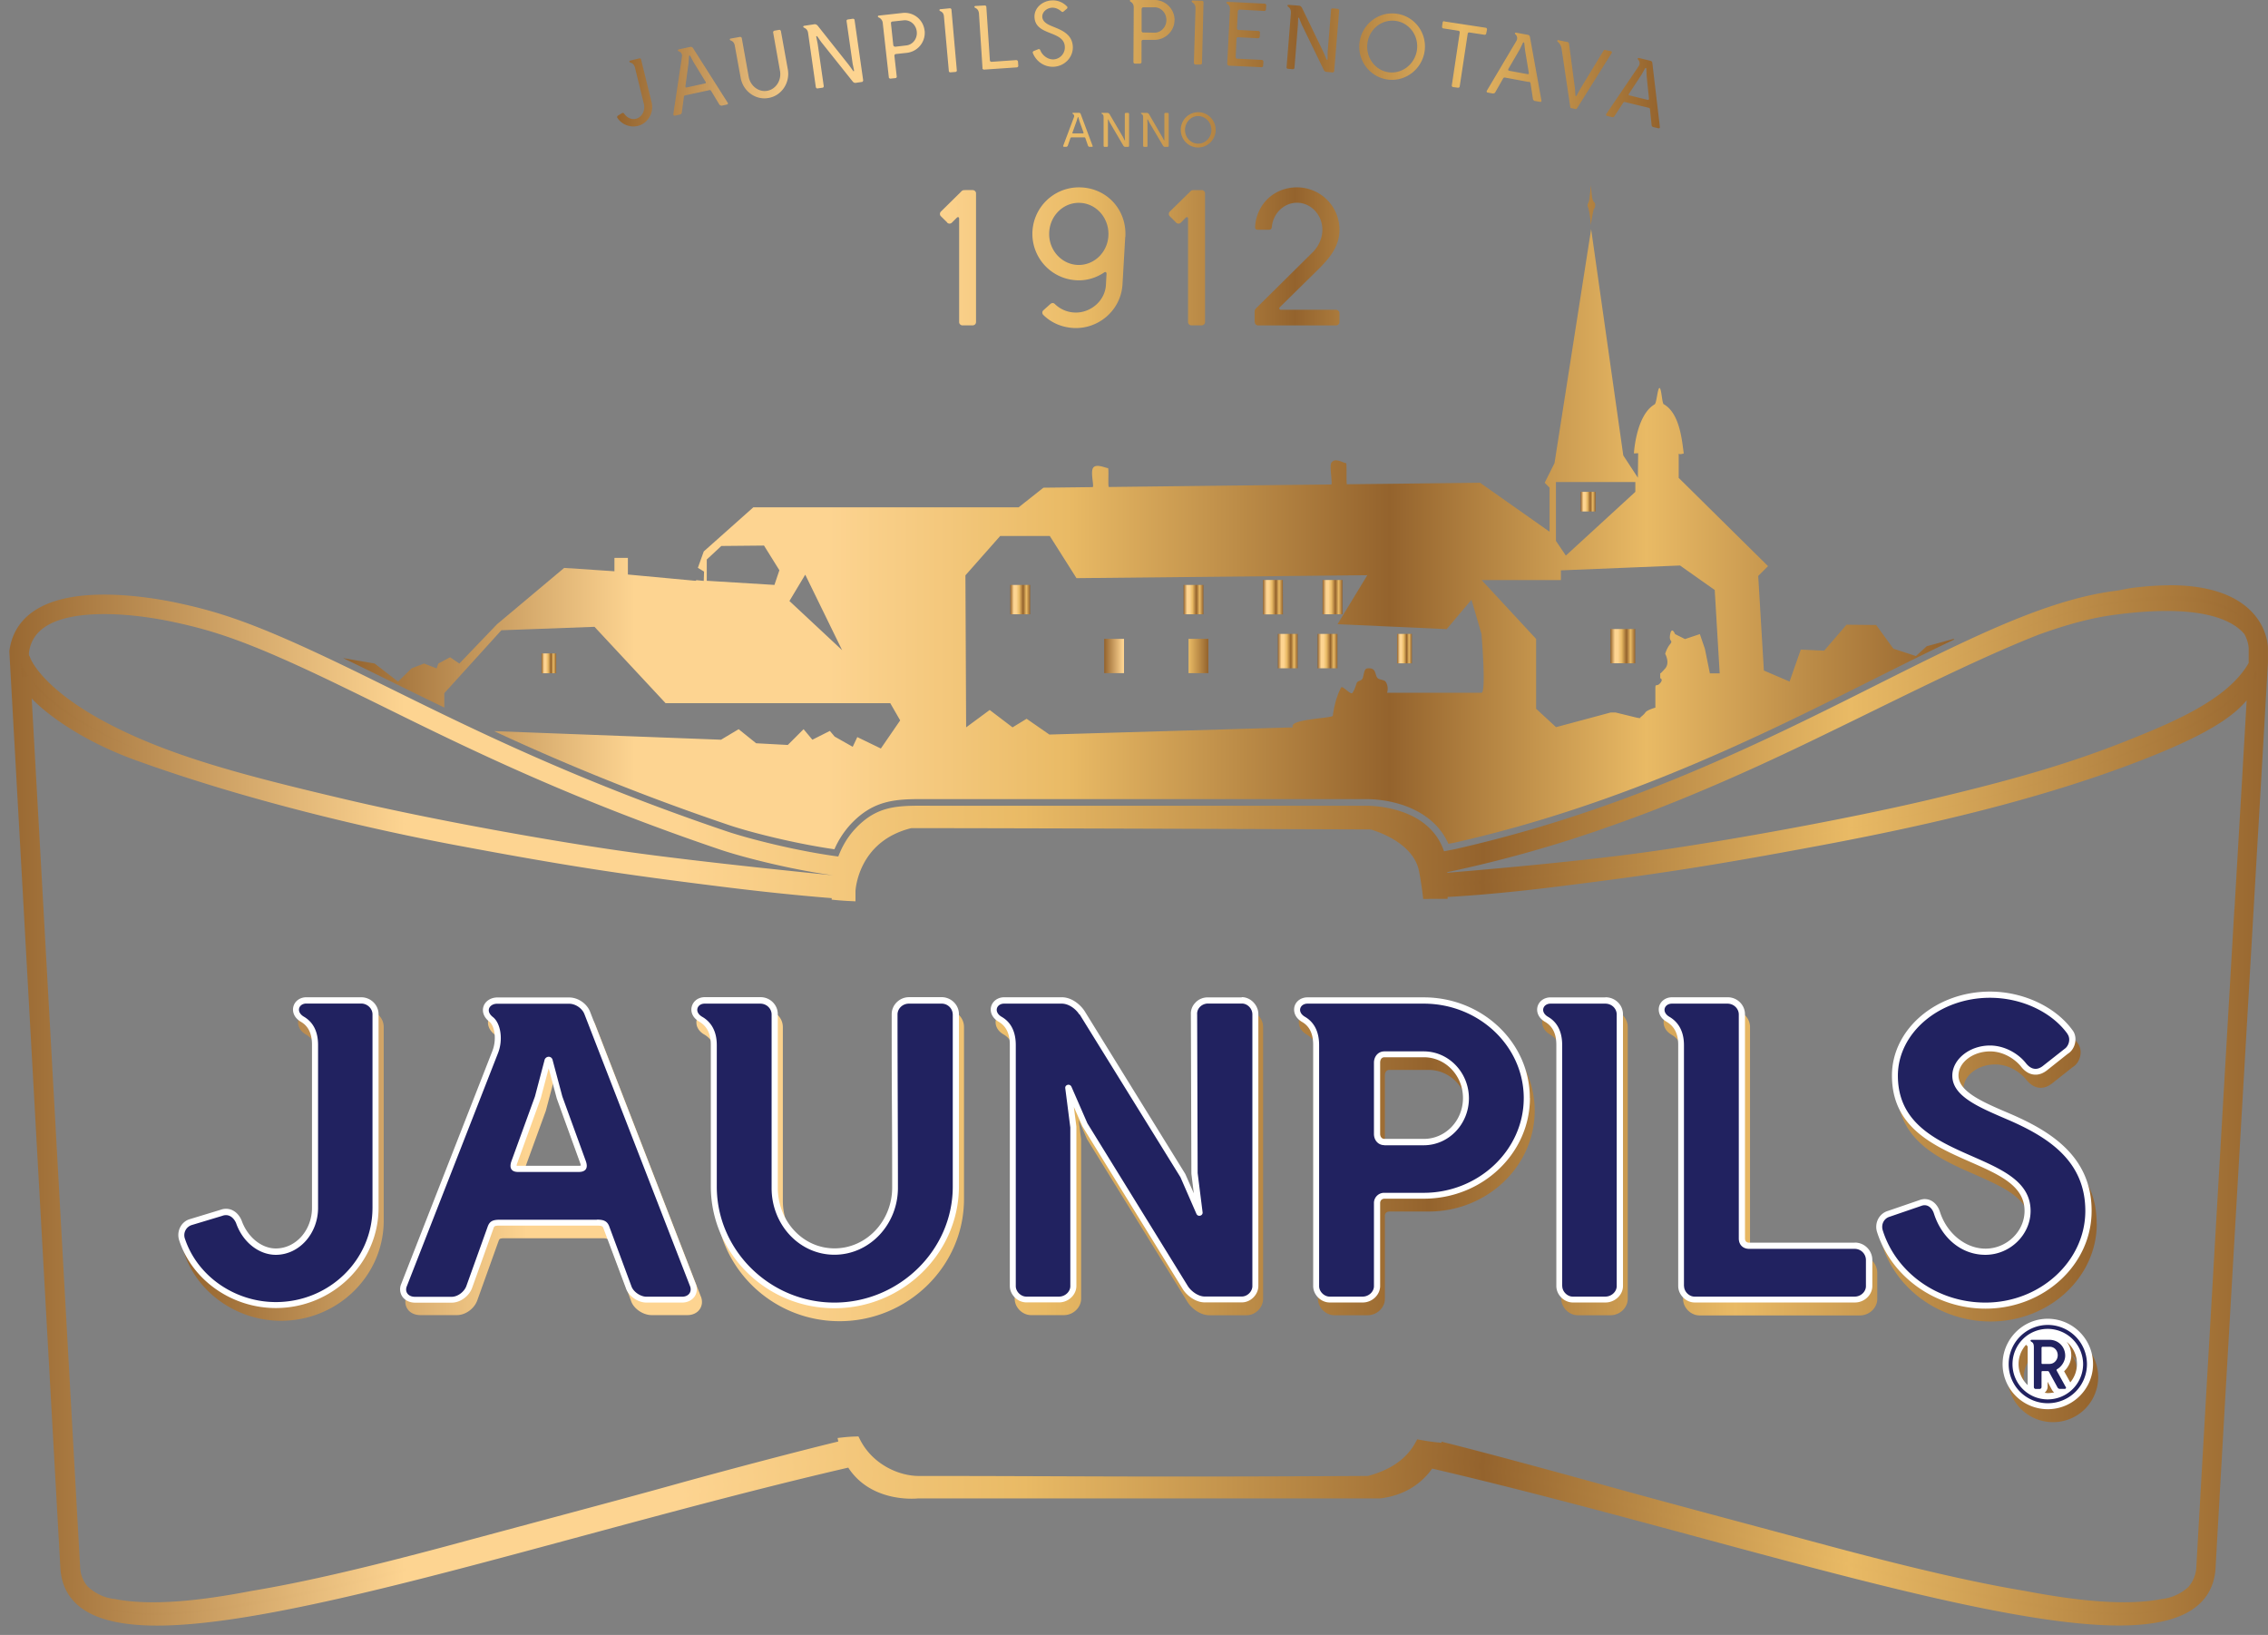 <svg xmlns="http://www.w3.org/2000/svg" width="154" height="111">
  <rect width="100%" height="100%" fill="#808080" stroke="none"/>
  <defs>
    <linearGradient id="a" x1="0%" x2="99.492%" y1="50.147%" y2="50.147%">
      <stop offset="0%" stop-color="#94632D"/>
      <stop offset="18%" stop-color="#FDD491"/>
      <stop offset="30%" stop-color="#FDD491"/>
      <stop offset="45%" stop-color="#E9BA65"/>
      <stop offset="65%" stop-color="#94632D"/>
      <stop offset="81%" stop-color="#E9BA65"/>
      <stop offset="100%" stop-color="#94632D"/>
    </linearGradient>
    <linearGradient id="b" x1="0%" x2="100%" y1="50%" y2="50%">
      <stop offset="0%" stop-color="#94632D"/>
      <stop offset="18%" stop-color="#FDD491"/>
      <stop offset="30%" stop-color="#FDD491"/>
      <stop offset="45%" stop-color="#E9BA65"/>
      <stop offset="65%" stop-color="#94632D"/>
      <stop offset="81%" stop-color="#E9BA65"/>
      <stop offset="100%" stop-color="#94632D"/>
    </linearGradient>
    <linearGradient id="c" x1="0%" x2="100.51%" y1="50%" y2="50%">
      <stop offset="0%" stop-color="#94632D"/>
      <stop offset="18%" stop-color="#FDD491"/>
      <stop offset="30%" stop-color="#FDD491"/>
      <stop offset="45%" stop-color="#E9BA65"/>
      <stop offset="65%" stop-color="#94632D"/>
      <stop offset="81%" stop-color="#E9BA65"/>
      <stop offset="100%" stop-color="#94632D"/>
    </linearGradient>
    <linearGradient id="d" x1="0%" x2="100%" y1="50.172%" y2="50.172%">
      <stop offset="0%" stop-color="#94632D"/>
      <stop offset="18%" stop-color="#FDD491"/>
      <stop offset="30%" stop-color="#FDD491"/>
      <stop offset="45%" stop-color="#E9BA65"/>
      <stop offset="65%" stop-color="#94632D"/>
      <stop offset="81%" stop-color="#E9BA65"/>
      <stop offset="100%" stop-color="#94632D"/>
    </linearGradient>
    <linearGradient id="e" x1="0%" x2="100%" y1="50.147%" y2="50.147%">
      <stop offset="0%" stop-color="#94632D"/>
      <stop offset="18%" stop-color="#FDD491"/>
      <stop offset="30%" stop-color="#FDD491"/>
      <stop offset="45%" stop-color="#E9BA65"/>
      <stop offset="65%" stop-color="#94632D"/>
      <stop offset="81%" stop-color="#E9BA65"/>
      <stop offset="100%" stop-color="#94632D"/>
    </linearGradient>
    <linearGradient id="f" x1="0%" x2="100%" y1="50%" y2="50%">
      <stop offset="0%" stop-color="#94632D"/>
      <stop offset="18%" stop-color="#FDD491"/>
      <stop offset="30%" stop-color="#FDD491"/>
      <stop offset="45%" stop-color="#E9BA65"/>
      <stop offset="65%" stop-color="#94632D"/>
      <stop offset="81%" stop-color="#E9BA65"/>
      <stop offset="100%" stop-color="#94632D"/>
    </linearGradient>
    <linearGradient id="g" x1="0%" x2="100%" y1="50%" y2="50%">
      <stop offset="0%" stop-color="#94632D"/>
      <stop offset="18%" stop-color="#FDD491"/>
      <stop offset="30%" stop-color="#FDD491"/>
      <stop offset="45%" stop-color="#E9BA65"/>
      <stop offset="65%" stop-color="#94632D"/>
      <stop offset="81%" stop-color="#E9BA65"/>
      <stop offset="100%" stop-color="#94632D"/>
    </linearGradient>
    <linearGradient id="h" x1="0%" x2="100%" y1="-1686.471%" y2="-1686.471%">
      <stop offset="0%" stop-color="#94632D"/>
      <stop offset="18%" stop-color="#FDD491"/>
      <stop offset="30%" stop-color="#FDD491"/>
      <stop offset="45%" stop-color="#E9BA65"/>
      <stop offset="65%" stop-color="#94632D"/>
      <stop offset="81%" stop-color="#E9BA65"/>
      <stop offset="100%" stop-color="#94632D"/>
    </linearGradient>
    <linearGradient id="i" x1="0%" x2="100%" y1="50%" y2="50%">
      <stop offset="0%" stop-color="#94632D"/>
      <stop offset="18%" stop-color="#FDD491"/>
      <stop offset="30%" stop-color="#FDD491"/>
      <stop offset="45%" stop-color="#E9BA65"/>
      <stop offset="65%" stop-color="#94632D"/>
      <stop offset="81%" stop-color="#E9BA65"/>
      <stop offset="100%" stop-color="#94632D"/>
    </linearGradient>
    <linearGradient id="j" x1="-.013%" x2="99.981%" y1="50%" y2="50%">
      <stop offset="0%" stop-color="#94632D"/>
      <stop offset="18%" stop-color="#FDD491"/>
      <stop offset="30%" stop-color="#FDD491"/>
      <stop offset="45%" stop-color="#E9BA65"/>
      <stop offset="65%" stop-color="#94632D"/>
      <stop offset="81%" stop-color="#E9BA65"/>
      <stop offset="100%" stop-color="#94632D"/>
    </linearGradient>
    <linearGradient id="k" x1="0%" x2="100%" y1="50.147%" y2="50.147%">
      <stop offset="0%" stop-color="#94632D"/>
      <stop offset="18%" stop-color="#FDD491"/>
      <stop offset="30%" stop-color="#FDD491"/>
      <stop offset="45%" stop-color="#E9BA65"/>
      <stop offset="65%" stop-color="#94632D"/>
      <stop offset="81%" stop-color="#E9BA65"/>
      <stop offset="100%" stop-color="#94632D"/>
    </linearGradient>
    <linearGradient id="l" x1="-.009%" x2="100.01%" y1="49.988%" y2="49.988%">
      <stop offset="0%" stop-color="#94632D"/>
      <stop offset="18%" stop-color="#FDD491"/>
      <stop offset="30%" stop-color="#FDD491"/>
      <stop offset="45%" stop-color="#E9BA65"/>
      <stop offset="65%" stop-color="#94632D"/>
      <stop offset="81%" stop-color="#E9BA65"/>
      <stop offset="100%" stop-color="#94632D"/>
    </linearGradient>
    <linearGradient id="m" x1=".002%" x2="99.995%" y1="49.939%" y2="49.939%">
      <stop offset="0%" stop-color="#94632D"/>
      <stop offset="18%" stop-color="#FDD491"/>
      <stop offset="30%" stop-color="#FDD491"/>
      <stop offset="45%" stop-color="#E9BA65"/>
      <stop offset="65%" stop-color="#94632D"/>
      <stop offset="81%" stop-color="#E9BA65"/>
      <stop offset="100%" stop-color="#94632D"/>
    </linearGradient>
    <linearGradient id="o" x1=".009%" x2="100.004%" y1="50.01%" y2="50.01%">
      <stop offset="0%" stop-color="#94632D"/>
      <stop offset="18%" stop-color="#FDD491"/>
      <stop offset="30%" stop-color="#FDD491"/>
      <stop offset="45%" stop-color="#E9BA65"/>
      <stop offset="65%" stop-color="#94632D"/>
      <stop offset="81%" stop-color="#E9BA65"/>
      <stop offset="100%" stop-color="#94632D"/>
    </linearGradient>
    <linearGradient id="n" x1="-.157%" x2="100.171%" y1="50.01%" y2="50.01%">
      <stop offset="0%" stop-color="#94632D"/>
      <stop offset="18%" stop-color="#FDD491"/>
      <stop offset="30%" stop-color="#FDD491"/>
      <stop offset="45%" stop-color="#E9BA65"/>
      <stop offset="65%" stop-color="#94632D"/>
      <stop offset="81%" stop-color="#E9BA65"/>
      <stop offset="100%" stop-color="#94632D"/>
    </linearGradient>
  </defs>
  <g fill="none" fill-rule="evenodd">
    <g fill-rule="nonzero">
      <path fill="url(#a)" d="M66.504 23.819h1.353v2.328h-1.353z" transform="translate(23.3 15.557)"/>
      <path fill="url(#b)" d="M66.167 27.479h1.346v2.335h-1.346z" transform="translate(23.3 15.557)"/>
      <path fill="url(#c)" d="M63.468 27.479h1.346v2.335h-1.346z" transform="translate(23.3 15.557)"/>
      <path fill="url(#d)" d="M71.566 27.479h1.003v1.999h-1.003z" transform="translate(23.3 15.557)"/>
      <path fill="url(#e)" d="M87.733 27.15H86.05v2.321l1.683.007z" transform="translate(23.3 15.557)"/>
      <path fill="url(#f)" d="M84.031 17.836h1.01v1.332h-1.01z" transform="translate(23.3 15.557)"/>
      <path fill="url(#g)" d="M45.302 24.155h1.346v1.992h-1.346z" transform="translate(23.3 15.557)"/>
      <path fill="url(#h)" d="M63.805 23.819h-1.346v2.335h1.353z" transform="translate(23.3 15.557)"/>
      <path fill="url(#i)" d="M13.468 28.805h1v1.346h-1z" transform="translate(23.3 15.557)"/>
      <path fill="url(#j)" d="M.02 29.134c1.134.543 2.301 1.12 3.517 1.718 1.058.522 2.164 1.064 3.331 1.627v-.975l3.874-4.272 6.325-.233 4.829 5.185H37.15l.673 1.168-1.312 1.909-1.6-.776-.31.66-1.229-.695-.323-.384-1.188.597-.597-.714-1.072 1.071-2.15-.116-1.188-.955-1.195.714-15.412-.583a157.212 157.212 0 0 0 15.914 6.366c1.387.474 4.43 1.257 7.197 1.655a6.162 6.162 0 0 1 1.058-1.648c1.497-1.628 2.94-1.758 4.821-1.758H69.41c2.109 0 4.664.817 5.639 3.036l.384-.07c11.546-2.609 20.955-7.327 28.517-11.119 1.895-.947 3.715-1.86 5.46-2.685l-.069-.034-1.813.494-.735.666-1.531-.501-1.168-1.607-2.012-.02-1.518 1.764-1.587-.075-.762 2.17-1.745-.748-.384-6.422.666-.666-6.065-5.99v-1.661s0 .11.344 0c-.117-.777-.24-2.679-1.34-3.331-.137.034-.164-1.1-.308-1.113-.131 0-.193 1.03-.33 1.113-1.27.734-1.408 3.33-1.408 3.33l.288-.013-.02 1.662-.99-1.511L84.74 0l-2.487 15.886-.666 1.332.33.33v2.995l-4.719-3.325s-3.983.048-9.038.103c-.055 0 0-1.435-.055-1.435-.192 0-.79-.426-1.016 0-.124.24.116 1.45 0 1.45-5.138.054-11.113.123-15.09.17-.089 0 .014-1.284-.068-1.284-.158 0-.818-.336-1.017 0-.178.316.103 1.292-.027 1.292-2.047.027-3.338.04-3.338.04l-1.683 1.333H27.85l-3.365 2.995-.399 1.112.42.255-.021.631-.488-.048-.075.042-4.588-.426V22.32h-.914v.907L15.007 23l-4.554 3.819-2.562 2.672-.631-.426-.797.426-.117.33-.852-.33-.851.33-.914.899-1.593-1.23L0 29.122l.034.013H.021ZM82.35 17.17h5.391v.666l-4.718 4.327-.673-.996V17.17Zm.336 6.655v-.659l8.09-.33 2.356 1.663.337 5.659h-.666l-.337-1.662-.343-1.003-1.01.337-.673-.337s-.22-.55-.33 0c-.116.556.22.392 0 .673-.233.275-.343.666-.343.666s.344.605 0 .996c-.336.385-.336.33-.336.33v.33s.226.061 0 .33c-.227.274-.33 0-.33.336v1.332s-.57.158-.68.33c-.11.165-.343.33-.343.33s.116.11-.33 0l-1.346-.33h-.337l-3.709.996-1.353-1.25v-4.74l-3.701-3.997h5.391-.007Zm-38.077-2.994h3.373l1.813 2.864 19.746-.2-2.02 3.325 7.411.336 1.683-1.998.68 2.328s.336 3.99 0 3.99h-6.408s.137-.412-.11-.762c-.083-.117-.42-.117-.543-.24-.199-.227-.055-.721-.693-.653-.24.028-.22.46-.33.7-.09.173-.337.118-.398.317-.083.254-.165.501-.289.652-.124.144-.666-.529-.762-.37-.426.81-.536 1.737-.563 1.916-.028.178-3.064.226-2.706.79l-16.539.487-1.545-1.071-.955.583-1.552-1.18-1.6 1.18-.048-10.322 2.355-2.665v-.007Zm-13.234 2.624 2.506 5.13-3.578-3.338 1.072-1.786v-.006ZM24.69 22.43l.989-.92 2.898-.028 1.044 1.676-.336.996-4.595-.281v-1.45.007Z" transform="translate(23.3 15.557)"/>
      <path fill="url(#k)" d="M51.676 27.816h1.346v2.328h-1.346zM57.404 27.816h1.346v2.328h-1.346z" transform="translate(23.3 15.557)"/>
      <path fill="url(#g)" d="M57.067 24.155h1.346v1.992h-1.346z" transform="translate(23.3 15.557)"/>
    </g>
    <path fill="url(#l)" d="M107.019 15.275s-.048-.83-.206-1.257c-.055-.171.068-.213.103-.474.055-.37.103-.961.103-.961.027.226.068.817.117.954.123.323.178.124.178.42-.014.212-.075.157-.117.33-.103.446-.178.995-.178.995M72.623 9.327c.035 0 .062.007.069.035l.192.55s.048.054.076.054h.192c.035 0 .055-.027.041-.055l-.824-2.198s-.041-.055-.082-.055h-.426c-.041 0-.055.042-.014.076.048.02.124.103.076.22l-.735 1.957s.014.055.041.055h.192s.062-.027.076-.055l.192-.55s.028-.034.062-.034h.872Zm-.762-.268c-.041 0-.055-.02-.041-.054l.281-.783.076-.248s.014-.027.02-.027c.014 0 .021.007.028.027l.069.248.281.783s0 .054-.04.054h-.674Zm2.452-1.339s-.055-.055-.09-.055h-.398c-.041 0-.048.041 0 .069.048.02.11.062.11.213v1.971s.028.055.062.055h.179s.054-.028.054-.055V8.112s.007-.02.021 0l.117.226.927 1.58s.062.055.09.055h.226s.055-.028.055-.055V7.72s-.02-.055-.055-.055h-.179s-.055.028-.055.055v1.546l.014.26s-.02.028-.027 0l-.117-.233-.927-1.58-.007.007Zm2.678 0s-.061-.055-.089-.055h-.391c-.042 0-.062.041-.007.069.048.02.117.062.117.213v1.971s.027.055.061.055h.172c.041 0 .062-.028.062-.055V8.373l-.014-.261s.028-.02.035 0l.116.226.934 1.58s.055.055.083.055h.233s.055-.028.055-.055V7.72s-.027-.055-.055-.055h-.185s-.062.028-.055.055v1.8s-.014.027-.028 0l-.123-.234-.92-1.58v.014Zm4.554 1.1c0-.667-.536-1.203-1.188-1.203a1.19 1.19 0 0 0-1.181 1.202c0 .666.535 1.195 1.18 1.195.646 0 1.189-.536 1.189-1.195m-.288 0c0 .515-.399.934-.9.934-.502 0-.893-.419-.893-.934 0-.515.405-.94.893-.94.487 0 .9.418.9.94M63.31 15.11c.09.096.24.096.33 0l.323-.323c.068-.068.164-.068.164.062v7.02c0 .116.104.22.22.22h.694a.225.225 0 0 0 .233-.22v-8.744c0-.11-.096-.22-.233-.22h-.453c-.24 0-.24.014-.392.172l-1.305 1.285c-.09.089-.09.24 0 .322l.426.42-.007.006Zm12.102.976c.117-1.841-1.27-3.366-3.153-3.366a3.16 3.16 0 0 0-3.159 3.16 3.158 3.158 0 0 0 3.16 3.152c.631 0 1.222-.2 1.716-.536.09-.062.172-.013.158.11l-.04.742c-.063 1.099-1.08 1.937-2.164 1.868a2.034 2.034 0 0 1-1.278-.55c-.103-.11-.213-.123-.33-.027l-.467.419a.215.215 0 0 0-.02.316c.529.529 1.23.838 2.026.893 1.717.103 3.249-1.195 3.358-2.953l.186-3.228m-5.165-.2c0-1.167.893-2.115 2.012-2.115 1.12 0 2.013.948 2.013 2.115 0 1.168-.907 2.102-2.013 2.102-1.105 0-2.012-.94-2.012-2.102m8.613-.776c.103.096.24.096.336 0l.316-.323c.076-.068.165-.068.165.062v7.02c0 .116.103.22.227.22h.693c.13 0 .234-.104.234-.22v-8.744c0-.11-.096-.22-.234-.22h-.453c-.24 0-.24.014-.391.172l-1.312 1.285c-.09.089-.09.24 0 .322l.419.42v.006Zm5.35 6.765c0 .117.103.22.227.22h5.281c.13 0 .24-.103.24-.22v-.604c0-.137-.11-.24-.24-.24h-3.736c-.103 0-.151-.103-.069-.179l2.356-2.315c.838-.824 1.69-1.662 1.69-2.94a2.881 2.881 0 0 0-2.878-2.877c-1.587 0-2.74 1.16-2.85 2.638-.014.178.034.24.212.24h.68c.186 0 .227-.041.248-.24.103-.893.83-1.594 1.703-1.594.948 0 1.724.824 1.724 1.834 0 .55-.24 1.092-.618 1.49l-3.826 3.785c-.158.158-.158.171-.158.398v.604h.014ZM42.534 4.04c-.014-.055-.069-.096-.123-.076l-.619.151c-.075.014-.075.097.007.13.096.035.248.083.316.344l.605 2.466c.11.446-.13.907-.536 1.01-.31.075-.618-.076-.797-.344-.041-.055-.096-.075-.158-.034l-.274.165a.117.117 0 0 0-.035.15 1.31 1.31 0 0 0 1.38.55c.701-.171 1.12-.9.942-1.62l-.708-2.878v-.014Zm4.609 2.08c.075-.013.096 0 .137.042l.563.934c.035.048.11.083.172.076l.35-.076c.062-.014.083-.075.048-.117l-2.362-3.722c-.028-.048-.103-.082-.172-.076l-.79.172c-.075.014-.09.103 0 .13a.323.323 0 0 1 .213.385l-.584 3.894c0 .055.041.097.103.09l.35-.076c.07-.014.124-.082.124-.13l.144-1.086c.014-.061.042-.075.103-.089l1.587-.343.014-.007Zm-1.511-.185c-.069.014-.103-.02-.09-.089l.206-1.538.035-.502s.014-.034.034-.034c.014 0 .034 0 .048.02l.234.44.81 1.319c.041.062.02.103-.048.117l-1.23.267Zm6.394-3.818c-.014-.055-.062-.103-.124-.09l-.316.055c-.055.014-.103.076-.089.124l.467 2.617c.11.632-.282 1.236-.865 1.34-.584.109-1.154-.33-1.264-.962l-.467-2.61a.11.11 0 0 0-.13-.083l-.626.11c-.061.007-.089.09 0 .13.09.035.24.097.282.358l.398 2.177c.165.913 1.017 1.532 1.896 1.367.886-.151 1.47-1.037 1.305-1.944l-.467-2.59Zm2.486-.385a.296.296 0 0 0-.185-.09l-.721.11c-.076.015-.097.09 0 .131.082.042.233.11.267.371l.522 3.66c.014.056.07.104.117.09l.33-.048c.062 0 .103-.062.09-.124l-.413-2.87-.096-.474c0-.035.041-.048.069-.02l.274.39 2.143 2.686c.041.055.124.09.186.082l.419-.061c.061 0 .096-.062.096-.117l-.584-4.087c0-.055-.069-.096-.117-.089l-.33.048c-.068.007-.11.062-.096.117l.412 2.884.097.468c0 .048-.035.061-.055.034l-.289-.399-2.136-2.692Zm7.267.344A1.353 1.353 0 0 0 60.28.88l-1.607.178c-.075.007-.096.096 0 .13a.452.452 0 0 1 .268.385l.412 3.675c0 .055.062.096.117.089l.33-.034c.055 0 .103-.062.089-.11l-.158-1.408c0-.055.034-.11.096-.117l.762-.082a1.368 1.368 0 0 0 1.195-1.505m-2.012 1.086c-.055 0-.103-.042-.117-.103l-.158-1.477c-.006-.062.028-.117.083-.124l.769-.082c.453-.055.852.295.9.762.055.474-.268.893-.708.941l-.769.09v-.007Zm3.654 1.648c0 .062.055.103.117.096l.33-.027c.061 0 .11-.055.096-.117L63.606.66c-.007-.062-.049-.103-.124-.096l-.625.061c-.076 0-.103.09-.007.13.09.042.234.118.247.386l.33 3.674Zm2.28-.192c0 .055.055.103.11.103l2.225-.151c.055 0 .103-.055.103-.103l-.02-.282c0-.062-.062-.11-.124-.11l-1.669.117c-.062 0-.11-.034-.117-.103l-.24-3.627c0-.054-.048-.096-.117-.096l-.625.035c-.075.007-.103.089-.007.13.083.041.227.124.248.392l.24 3.695h-.007ZM71.456.447a1.301 1.301 0 0 0-1.024-.42c-.68.028-1.215.537-1.188 1.134.055 1.305 2.02.88 2.06 2.026a.813.813 0 0 1-.775.845c-.392.014-.763-.282-.893-.625-.028-.062-.076-.09-.13-.069l-.31.124c-.048.02-.096.09-.062.144.22.557.77.955 1.408.927.749-.034 1.333-.645 1.305-1.366-.034-.728-.57-1.044-1.167-1.285-.33-.144-.88-.295-.907-.735-.014-.322.295-.61.68-.625.247 0 .446.11.598.24.048.042.103.083.171.015l.213-.179c.041-.028.062-.103.028-.151m7.294.92c0-.748-.612-1.36-1.353-1.367H75.79c-.076-.006-.097.07-.021.117.082.055.22.144.213.405l-.02 3.695c0 .055.047.103.11.103h.322c.062 0 .117-.04.117-.103V2.81c.007-.068.048-.103.11-.103h.762c.742 0 1.367-.597 1.367-1.339m-2.13.838c-.061 0-.102-.048-.102-.11V.612c.006-.062.054-.117.116-.117h.763c.446 0 .81.398.803.865 0 .481-.37.859-.81.859l-.77-.014Zm3.448 2.06c0 .062.055.11.11.117h.323c.069 0 .117-.04.117-.103L80.72.165c.007-.062-.041-.103-.103-.116l-.632-.014c-.076 0-.103.075-.02.13.082.055.212.145.212.405l-.11 3.689v.007Zm2.267.076c-.007.048.048.11.096.117l2.225.103a.106.106 0 0 0 .11-.096l.02-.275c0-.062-.047-.117-.102-.124L83 3.984c-.055 0-.096-.048-.096-.11l.055-1.243c0-.062.048-.11.117-.103l1.346.069c.055 0 .11-.042.116-.103l.014-.282c0-.055-.048-.11-.103-.11l-1.353-.069c-.062 0-.103-.061-.103-.116L83.05.756c.014-.062.076-.103.117-.103l1.676.09c.062 0 .11-.042.116-.104l.021-.281c0-.055-.048-.103-.11-.11L82.35.124c-.076 0-.103.069-.028.13.083.056.213.145.192.413l-.185 3.688.007-.014ZM87.39.51c-.035-.062-.103-.117-.165-.124L86.497.33c-.076-.014-.11.069-.028.13.076.056.2.159.186.42l-.295 3.68c-.014.056.034.11.089.11l.33.028c.068 0 .116-.041.116-.096l.234-2.891.02-.481c0-.035.042-.035.062 0l.179.44 1.504 3.09c.027.062.096.117.165.117l.419.041c.061 0 .116-.041.116-.096l.337-4.107a.118.118 0 0 0-.103-.117L89.505.57c-.075 0-.123.042-.123.097l-.234 2.891v.48s-.055.042-.076 0l-.185-.452L87.39.495v.014ZM95.74 3.42c.145-1.237-.728-2.356-1.957-2.493-1.216-.145-2.328.748-2.473 1.978-.144 1.236.735 2.355 1.951 2.5 1.223.144 2.328-.749 2.48-1.985m-.523-.062c-.123.968-.968 1.655-1.902 1.552-.92-.11-1.58-.982-1.47-1.95.11-.962.955-1.656 1.889-1.546.934.11 1.593.976 1.483 1.944m1.862-1.916a.1.1 0 0 0-.124.082l-.041.289c0 .061.034.11.09.116l1.022.158c.049 0 .103.062.09.124l-.536 3.571a.105.105 0 0 0 .082.13l.33.042c.062.007.117-.027.124-.096l.542-3.565c.007-.061.062-.103.117-.089l1.03.158c.048 0 .11-.034.11-.09L99.972 2c0-.055-.034-.11-.09-.117l-2.801-.426v-.013Zm5.728 4.114c.068 0 .096.027.116.089l.165 1.078a.183.183 0 0 0 .124.13l.357.063c.069.013.11-.028.096-.09l-.783-4.333c-.007-.055-.068-.117-.137-.13l-.797-.145c-.075-.014-.123.062-.041.123.082.07.165.24.055.44l-2.006 3.38c-.027.047-.013.109.055.123l.344.062c.075.006.15-.028.171-.076l.543-.955c.027-.048.062-.055.13-.048l1.594.296.014-.007Zm-1.326-.756c-.075-.007-.082-.048-.062-.117l.783-1.346.213-.44s.028-.027.055-.02c0 0 .028.02.028.041l.055.495.254 1.525c.013.075-.014.103-.09.096l-1.236-.227v-.007Zm4.135 2.425c.013.089.02.116.116.123l.207.048c.089.021.116 0 .164-.075l2.336-3.73c.027-.04.006-.096-.062-.116l-.364-.076c-.09-.02-.103-.014-.151.076l-1.58 2.596-.234.433s-.027.02-.048.02c-.013 0-.02-.014-.027-.041l-.034-.488-.399-3.015c-.014-.09-.041-.117-.123-.13l-.605-.124c-.069-.02-.11.062-.027.124.089.068.206.22.247.446l.584 3.922v.007Zm5.309.089c.068.014.096.034.11.096l.11 1.078c0 .055.048.124.11.138l.357.082c.061.014.096-.02.096-.082l-.515-4.361c0-.062-.055-.124-.13-.138l-.777-.192c-.076-.014-.124.062-.048.123.075.07.151.248.027.44l-2.204 3.249c-.028.048-.007.11.062.123l.343.083c.062.013.144-.02.158-.069l.597-.913c.035-.049.062-.062.145-.035l1.566.378h-.007Zm-1.278-.831c-.055-.014-.082-.055-.04-.117l.85-1.291.248-.44s.027-.027.041-.02c.02 0 .041.02.041.041l.021.495.158 1.538c0 .076-.02.103-.096.09l-1.23-.303.007.007Z" transform="translate(1)"/>
    <path fill="url(#m)" fill-rule="nonzero" d="M23.88 68.578c.646 0 1.175.516 1.175 1.154v13.132c0 3.75-3.125 6.806-6.978 6.806-2.967 0-5.66-1.881-6.56-4.574a1.152 1.152 0 0 1 .063-.906c.137-.275.37-.467.659-.557l2.081-.625c.096-.04.24-.075.378-.075.446 0 .845.295 1.05.79.392 1.133 1.347 1.909 2.322 1.909 1.353 0 2.459-1.236 2.459-2.768V71.8c0-.749-.24-1.25-.735-1.553-.515-.288-.611-.734-.529-1.037.103-.384.46-.632.88-.632h3.729m22.72 19.45c.116.303.089.612-.083.86-.179.26-.488.398-.838.398h-2.418c-.604 0-1.257-.453-1.415-.996l-1.497-4.018c-.055-.151-.075-.206-.467-.206H33.31c-.384 0-.398.034-.46.2l-1.449 4.038c-.213.563-.804.982-1.38.982h-2.473c-.37 0-.694-.144-.872-.405a.89.89 0 0 1-.083-.852l6.195-15.838c.303-.776.138-1.696-.213-1.964-.37-.296-.522-.687-.398-1.044s.495-.598.934-.598h4.883c.612 0 1.237.44 1.443 1.017l7.156 18.434v-.007Zm-7.796-8.042s-.014-.068-.055-.164l-1.587-4.375-.556-2.06-.536 2.025-1.607 4.41a.777.777 0 0 0-.034.178h4.223c.076 0 .124-.007.145-.02m44.87-11.408h-2.295c-.33 0-.638.13-.865.37a1.09 1.09 0 0 0-.295.783l.034 10.825.165 1.325-.577-1.312-6.84-11.064c-.303-.46-.894-.927-1.546-.927H67.52c-.432 0-.783.247-.893.631-.082.31.021.75.536 1.038.495.302.735.803.735 1.552v16.373c0 .598.522 1.12 1.12 1.12h2.218c.639 0 1.174-.515 1.174-1.12V77.35l-.171-1.326.57 1.312 6.82 11.051c.281.453.879.907 1.49.907h2.528c.604 0 1.12-.522 1.12-1.12v-18.44c0-.612-.523-1.155-1.12-1.155m12.362 0c3.97 0 7.198 3.064 7.198 6.834 0 3.77-3.228 6.84-7.198 6.84h-2.671c-.124 0-.289.063-.303.269v5.652c0 .605-.535 1.12-1.174 1.12h-2.246c-.597 0-1.126-.522-1.126-1.12V71.806c0-.748-.234-1.256-.742-1.559-.515-.295-.611-.734-.529-1.044.096-.377.453-.631.886-.631h7.905m0 9.615c1.47 0 2.658-1.243 2.658-2.775 0-1.531-1.195-2.774-2.658-2.774h-2.671c-.22 0-.303.192-.303.364v4.835c0 .165.076.357.303.357h2.671m12.335-9.616h-3.722c-.433 0-.783.248-.886.632-.076.31.027.749.536 1.037.5.303.741.804.741 1.553v16.373c0 .598.522 1.12 1.127 1.12h2.211c.646 0 1.175-.515 1.175-1.12v-18.44c0-.64-.53-1.155-1.175-1.155m16.93 16.656h-7.15c-.206 0-.302-.097-.302-.296V69.732c0-.632-.529-1.147-1.181-1.147h-3.778c-.432 0-.776.248-.886.632-.075.31.021.749.536 1.044.515.31.763.824.763 1.552v16.374c0 .597.521 1.12 1.126 1.12h10.879c.646 0 1.181-.516 1.181-1.12v-1.758c0-.653-.522-1.182-1.181-1.182m16.078-2.17c0-3.722-2.857-5.446-5.652-6.628-1.745-.741-3.386-1.449-3.386-2.548 0-.886.982-1.634 2.15-1.634.94 0 1.717.55 2.087 1.01.371.473.742.576 1.003.576.261 0 .502-.096.742-.275l1.442-1.14c.254-.15.433-.432.502-.762.061-.316 0-.611-.179-.859-1.154-1.586-3.352-2.61-5.598-2.61-3.674 0-6.662 2.549-6.662 5.694 0 3.517 2.816 4.767 5.31 5.852 1.977.879 3.695 1.634 3.695 3.33 0 1.395-1.216 2.57-2.658 2.57-1.353 0-2.63-1.038-3.105-2.528-.178-.515-.563-.838-1.03-.838-.117 0-.24.028-.35.062l-2.136.735c-.296.09-.53.281-.667.556a1.11 1.11 0 0 0-.061.9c.954 3.043 3.983 5.178 7.349 5.178 3.976 0 7.211-2.98 7.211-6.641m-2.974 7.342a3.08 3.08 0 0 1 3.07 3.077 3.057 3.057 0 0 1-3.07 3.056c-1.696 0-3.077-1.373-3.077-3.056a3.09 3.09 0 0 1 3.077-3.077m-1.483 1.765c-.31.35-.502.81-.502 1.312 0 .556.248 1.065.618 1.422V92.28a.433.433 0 0 1-.116-.103m3.008 2.555c.281-.336.453-.769.453-1.236 0-.611-.275-1.154-.714-1.518.2.247.33.57.33.92 0 .399-.193.797-.502 1.072l.433.755M63.29 68.585h-2.226c-.645 0-1.174.515-1.174 1.154 0 1.964 0 3.922.014 5.886 0 1.958.013 3.922.013 5.88 0 2.28-1.751 4.134-3.914 4.134-2.164 0-3.847-1.848-3.847-4.135V69.732c0-.638-.528-1.154-1.18-1.154h-3.778c-.426 0-.783.248-.886.632-.083.31.013.749.528 1.037.516.316.763.825.763 1.553v9.608c0 4.567 3.77 8.29 8.4 8.29 4.629 0 8.454-3.723 8.454-8.29V69.725c0-.638-.529-1.153-1.174-1.153" transform="translate(1)"/>
    <path fill="#FFF" fill-rule="nonzero" d="M25.705 68.867v13.132c0 3.75-3.132 6.806-6.978 6.806-2.967 0-5.66-1.875-6.553-4.574a1.17 1.17 0 0 1 .062-.914c.138-.267.371-.467.66-.549l2.08-.632a1.03 1.03 0 0 1 .378-.069c.447 0 .845.303 1.051.79.399 1.133 1.353 1.903 2.322 1.903 1.36 0 2.458-1.237 2.458-2.768V70.934c0-.748-.24-1.257-.735-1.552-.515-.295-.61-.728-.528-1.044.096-.378.453-.632.879-.632h3.722c.653 0 1.182.522 1.182 1.154v.007Zm21.538 18.297c.117.302.09.618-.082.865-.186.254-.488.405-.845.405h-2.418c-.604 0-1.243-.46-1.408-1.003l-1.504-4.01c-.055-.152-.075-.213-.46-.213H33.96c-.385 0-.405.04-.46.212l-1.45 4.039c-.22.563-.81.982-1.38.982h-2.48c-.37 0-.686-.151-.871-.412a.902.902 0 0 1-.076-.859l6.195-15.83c.302-.777.144-1.697-.206-1.972-.378-.295-.522-.687-.398-1.05.123-.358.501-.598.934-.598h4.883c.611 0 1.23.433 1.435 1.016l7.157 18.434v-.006Zm-7.802-8.036s-.007-.069-.048-.172l-1.587-4.375-.55-2.053-.535 2.026-1.6 4.416a.502.502 0 0 0-.041.178h4.217c.082 0 .123-.013.144-.02Zm44.87-11.415h-2.295c-.33 0-.645.13-.858.371-.213.22-.31.508-.296.776l.035 10.824.164 1.333-.576-1.312-6.841-11.065c-.302-.46-.893-.934-1.539-.934h-3.921c-.426 0-.783.254-.886.632-.083.316.02.756.536 1.044.487.295.734.804.734 1.552v16.367c0 .597.522 1.12 1.127 1.12h2.218c.639 0 1.175-.516 1.175-1.12V76.477l-.172-1.326.577 1.312 6.82 11.058c.275.446.879.9 1.483.9h2.528c.597 0 1.12-.523 1.12-1.12V68.853c0-.611-.523-1.154-1.12-1.154l-.014.014Zm19.573 6.834c0 3.77-3.235 6.834-7.204 6.834h-2.672c-.124 0-.282.075-.295.274v5.653c0 .604-.543 1.12-1.182 1.12h-2.239c-.604 0-1.126-.523-1.126-1.12V70.94c0-.749-.24-1.257-.742-1.552-.515-.295-.604-.728-.529-1.044.096-.378.46-.632.886-.632h7.892c3.976 0 7.204 3.063 7.204 6.834h.007Zm-4.546 0c0-1.525-1.182-2.768-2.658-2.768h-2.672c-.22 0-.295.192-.295.357v4.835c0 .158.075.35.295.35h2.672c1.476 0 2.658-1.243 2.658-2.774Zm9.67-6.834h-3.716c-.44 0-.79.254-.893.632-.082.316.02.755.536 1.044.495.295.742.803.742 1.552v16.367c0 .597.522 1.12 1.126 1.12h2.212c.638 0 1.188-.516 1.188-1.12V68.86c0-.632-.529-1.154-1.188-1.154l-.007.007Zm16.937 16.655h-7.164c-.192 0-.295-.096-.295-.302V68.86c0-.632-.522-1.154-1.175-1.154h-3.77c-.433 0-.783.254-.886.632-.076.316.014.756.529 1.044.515.31.769.817.769 1.552v16.374c0 .597.522 1.12 1.12 1.12h10.878c.646 0 1.182-.516 1.182-1.12v-1.765c0-.646-.53-1.182-1.182-1.182l-.006.007Zm16.078-2.17c0-3.73-2.857-5.446-5.653-6.635-1.737-.741-3.386-1.449-3.386-2.548 0-.886.976-1.634 2.143-1.634.941 0 1.71.55 2.088 1.01.364.48.749.57 1.003.57.254 0 .501-.09.748-.275l1.436-1.14c.254-.152.44-.433.501-.756.062-.316 0-.625-.185-.859-1.154-1.586-3.352-2.61-5.59-2.61-3.675 0-6.663 2.562-6.663 5.701 0 3.523 2.816 4.76 5.31 5.859 1.984.872 3.694 1.62 3.694 3.33 0 1.388-1.209 2.562-2.65 2.562-1.36 0-2.638-1.037-3.105-2.527-.172-.515-.563-.838-1.03-.838-.117 0-.24.028-.35.069l-2.144.735c-.295.089-.528.288-.666.556a1.167 1.167 0 0 0-.062.9c.976 3.05 3.99 5.178 7.356 5.178 3.97 0 7.205-2.98 7.205-6.627v-.021Zm.096 10.412c0 1.69-1.38 3.063-3.077 3.063a3.062 3.062 0 0 1-3.063-3.063c0-1.69 1.373-3.077 3.063-3.077 1.69 0 3.077 1.38 3.077 3.077Zm-4.437-1.209a.516.516 0 0 1-.11-.103 1.928 1.928 0 0 0-.508 1.312c0 .556.24 1.071.618 1.429V91.4Zm1.8 3.132a.584.584 0 0 1-.158-.185l-.289-.536v.336c0 .165-.09.316-.206.413.076 0 .144.02.213.02.151 0 .295-.02.44-.048Zm1.545-1.93c0-.611-.268-1.147-.7-1.51.199.253.315.57.315.926 0 .399-.192.797-.487 1.079l.419.755c.281-.343.453-.77.453-1.243v-.007ZM63.947 67.7h-2.22c-.645 0-1.18.522-1.18 1.154 0 1.958 0 3.922.013 5.886.014 1.958.02 3.922.02 5.886 0 2.273-1.75 4.128-3.914 4.128-2.163 0-3.853-1.855-3.853-4.128V68.853c0-.632-.522-1.154-1.174-1.154H47.86c-.433 0-.783.254-.886.632-.09.316.014.756.529 1.044.508.31.762.817.762 1.552v9.609c0 4.56 3.77 8.283 8.393 8.283 4.622 0 8.455-3.716 8.455-8.283V68.853c0-.632-.53-1.154-1.182-1.154h.014Z"/>
    <path fill="#212260" fill-rule="nonzero" d="M139.042 89.952a2.663 2.663 0 0 1 2.665 2.665 2.651 2.651 0 0 1-2.665 2.65 2.648 2.648 0 0 1-2.651-2.65 2.664 2.664 0 0 1 2.651-2.665m0 5.055a2.404 2.404 0 0 0 2.404-2.39 2.41 2.41 0 0 0-2.404-2.397 2.389 2.389 0 0 0-2.39 2.397 2.387 2.387 0 0 0 2.39 2.39m1.223-.852c.048.069.006.138-.062.138h-.35c-.055 0-.124-.048-.152-.11l-.57-1.044c-.027-.035-.04-.055-.096-.055h-.35c-.034 0-.062.027-.062.055v1.03a.13.13 0 0 1-.13.13h-.261a.126.126 0 0 1-.13-.13v-2.672c0-.171-.015-.322-.152-.391-.103-.055-.09-.144 0-.144h1.202c.625 0 1.078.48 1.078 1.078 0 .357-.233.742-.556.92-.02.014-.048.055-.02.096l.61 1.106v-.007Zm-1.079-1.559c.296 0 .536-.275.536-.584 0-.336-.24-.576-.536-.576h-.515s-.048.034-.048.048v1.071s.014.048.048.048h.515v-.007ZM25.292 82.006c0 3.523-2.925 6.394-6.565 6.394-2.755 0-5.31-1.731-6.168-4.293a.72.72 0 0 1 .453-.934l2.074-.625c.426-.165.77.096.941.481.454 1.312 1.56 2.163 2.7 2.163 1.593 0 2.87-1.449 2.87-3.186V70.948c0-.968-.37-1.566-.94-1.91-.598-.336-.371-.906.144-.906h3.722c.426 0 .77.343.77.735v13.139Zm15.234.796c.453 0 .714.09.852.488l1.497 4.038c.123.364.604.708 1.023.708h2.418c.453 0 .68-.344.542-.708l-7.163-18.447c-.137-.399-.598-.735-1.05-.735h-4.891c-.508 0-.824.487-.282.906.509.399.715 1.504.344 2.445L27.62 87.335c-.144.364.082.708.563.708h2.48c.425 0 .851-.344.995-.708l1.45-4.038c.137-.399.363-.488.851-.488h6.566v-.007Zm-5.343-3.235c-.454 0-.625-.26-.454-.741l1.594-4.382.645-2.445a.3.3 0 0 1 .289-.254c.144 0 .254.11.274.254l.653 2.445 1.593 4.382c.172.48 0 .741-.487.741h-4.114.007Zm38.104-10.693c-.254-.399-.735-.735-1.188-.735h-3.922c-.515 0-.735.577-.144.906.57.337.94.941.94 1.91v16.367c0 .364.344.707.715.707h2.218c.426 0 .77-.343.77-.707v-10.77l-.344-2.678c-.027-.227.316-.337.426-.083l1.078 2.473 6.82 11.05c.234.365.715.708 1.14.708h2.528c.378 0 .714-.343.714-.707V68.867c0-.398-.336-.735-.714-.735H82.03c-.426 0-.77.337-.742.735l.034 10.776.337 2.672c.02.226-.323.336-.426.082l-1.078-2.472-6.848-11.058-.02.007Zm30.178 5.687c0-3.558-3.063-6.422-6.792-6.422H88.78c-.515 0-.742.577-.15.906.562.337.94.941.94 1.91v16.367c0 .364.343.707.714.707h2.24c.425 0 .769-.343.769-.707v-5.68a.692.692 0 0 1 .707-.66h2.672c3.722 0 6.792-2.898 6.792-6.421m-9.464 3.186c-.419 0-.707-.336-.707-.762V72.15c0-.426.288-.77.707-.77h2.672c1.71 0 3.07 1.45 3.07 3.187 0 1.738-1.36 3.187-3.07 3.187H94v-.007Zm12.081 9.575c0 .364.343.707.707.707h2.212c.433 0 .776-.343.776-.707V68.874c0-.399-.336-.735-.776-.735h-3.716c-.515 0-.741.577-.15.906.57.337.94.941.94 1.91v16.367h.007Zm8.27 0c0 .364.343.707.707.707h10.879c.426 0 .762-.343.762-.707v-1.766a.762.762 0 0 0-.762-.769h-7.164c-.426 0-.707-.281-.707-.707V68.874c0-.399-.344-.735-.77-.735h-3.77c-.515 0-.742.577-.151.906.563.337.968.941.968 1.91v16.367h.007Zm26.03-17.136c-1.045-1.45-3.07-2.445-5.262-2.445-3.44 0-6.25 2.39-6.25 5.288 0 6.003 9.011 4.89 9.011 9.183 0 1.614-1.394 2.98-3.07 2.98s-2.987-1.195-3.496-2.809c-.144-.432-.48-.659-.851-.515l-2.164.742c-.364.11-.59.508-.453.934.88 2.789 3.64 4.89 6.964 4.89 3.723 0 6.786-2.816 6.786-6.222 0-3.407-2.52-5.028-5.391-6.25-1.937-.831-3.64-1.566-3.64-2.933 0-1.106 1.167-2.047 2.554-2.047 1.024 0 1.937.57 2.418 1.168.282.37.68.597 1.167.227l1.484-1.168c.275-.179.446-.68.185-1.023m-75.68-1.312a.75.75 0 0 0-.762-.735h-2.218c-.426 0-.77.336-.77.735 0 3.921.028 7.843.028 11.772 0 2.493-1.93 4.54-4.313 4.54s-4.272-2.047-4.265-4.54V68.874c0-.399-.337-.735-.77-.735h-3.777c-.515 0-.741.577-.144.906.57.337.969.941.969 1.91v9.608c0 4.32 3.605 7.871 7.987 7.871s8.036-3.55 8.036-7.87v-11.69Z"/>
    <path fill="url(#o)" fill-rule="nonzero" stroke="url(#n)" stroke-width=".73" d="M146.332 40.103c-.735 0-1.532.055-2.39.158-.35.041-.728.124-1.092.193-.028 0-.055 0-.09.013-10.24 1.237-23.688 12.754-44.89 17.541l-.638.124c-.165.028-.31.062-.44.082-.817-3.282-5.103-3.145-5.103-3.145H62.445c-2.301 0-3.654-.137-5.144 1.49-.57.618-.92 1.34-1.134 1.992-3.001-.37-6.47-1.264-7.98-1.779-10.083-3.413-17.088-6.861-22.713-9.636-1.216-.597-2.377-1.174-3.51-1.717-5.728-2.747-8.132-3.523-11.078-4.148-.955-.2-2.843-.536-4.808-.536-3.667 0-5.769 1.188-6.078 3.496l.893 16.016C1.73 75.33 2.913 96.6 3.468 106.511 3.654 108.86 5.687 110 9.67 110c6.312 0 17.116-2.919 28.551-6.01 6.01-1.62 12.225-3.303 18.317-4.711l.234-.055c1.415 2.5 4.533 2.143 4.533 2.143H92.67c1.759-.213 2.803-1.12 3.414-2.074 6.037 1.4 12.232 3.07 18.228 4.69 11.435 3.091 22.246 6.01 28.564 6.01 3.984 0 6.01-1.14 6.195-3.489.543-9.69 1.724-29.931 2.583-44.711.48-8.18.858-14.677.975-16.8v-.989c0-.158-.069-3.908-6.312-3.908l.014.007ZM.604 44.26c.261-1.944 2.109-2.933 5.488-2.933 1.902 0 3.75.33 4.684.529 2.892.61 5.268 1.38 10.94 4.1a496.25 496.25 0 0 1 3.504 1.71C30.858 50.447 37.878 53.901 48 57.33c1.518.515 4.973 1.407 8.002 1.785a7.613 7.613 0 0 0-.131.708c-1.669-.165-9.107-.914-13.894-1.573-5.42-.742-13.668-2.232-19.43-3.585-5.755-1.353-10.124-2.466-13.874-4.046-6.552-2.754-7.843-5.46-7.98-5.879-.028-.055-.055-.082-.083-.123l-.02-.357h.013Zm150.474 17.506c-.859 14.78-2.04 35.02-2.583 44.705a2.576 2.576 0 0 1-.638 1.525 3.536 3.536 0 0 1-2.033.927c-2.46.48-5.81.13-9.375-.55-3.695-.611-8.002-1.641-13.14-3.008-5.329-1.435-11.771-3.146-15.46-4.176-3.268-.906-7.946-2.177-10.604-2.843a14.63 14.63 0 0 1-1.82-.22c-.556 1.003-1.572 1.944-3.495 2.445-16.072.09-20.138 0-30.536 0-1.525 0-3.42-.879-4.327-2.678a9.48 9.48 0 0 0-.762.054c.013.07.027.131.048.193-2.39.563-7.988 2.033-11.628 3.05-3.695 1.03-10.13 2.733-15.46 4.175-5.13 1.367-9.444 2.397-13.139 3.008-3.557.687-6.909 1.03-9.375.55-.913-.096-1.586-.522-2.053-.948a2.495 2.495 0 0 1-.618-1.497c-.557-9.904-1.738-31.182-2.576-46.257L.707 45.99c.11.288.22.556.33.72.501.777 3.008 3.016 7.321 4.568 7.576 2.74 15.934 4.67 21.724 5.755 7.59 1.422 11.243 1.964 17.74 2.775 4.121.522 7.02.755 8.016.83v.11c.295.028.59.049.886.063v-.33s.137-3.66 4.107-4.622h.13c7.844 0 31.147.089 31.147.089s3.153.783 3.606 3.139c.11.57.185 1.085.247 1.58.02 0 .034-.007.055-.007h.914v-.11c.92-.042 3.695-.206 7.843-.728 6.497-.81 10.144-1.353 17.733-2.775 5.797-1.085 14.217-2.843 21.724-5.756 5.028-1.943 6.635-3.248 7.452-4.533.124-.185.227-.398.316-.638-.158 2.809-.501 8.612-.913 15.666l-.007-.02Zm.975-16.778c0 .04 0 .089-.007.13-1.435 2.603-5.11 4.176-8.764 5.618-3.79 1.49-7.52 2.569-13.269 3.929-5.755 1.353-14.01 2.843-19.43 3.585-4.938.68-12.383 1.298-13.674 1.4v-.734a85.791 85.791 0 0 0 8.242-2.143c.57-.172 1.126-.364 1.69-.55.253-.082.507-.171.755-.26a110.25 110.25 0 0 0 2.987-1.079c.495-.185.982-.377 1.463-.57.447-.178.886-.35 1.326-.535 3.461-1.422 6.676-2.926 9.656-4.382 1.14-.55 2.26-1.1 3.366-1.642 3.956-1.936 7.596-3.702 10.865-4.993 1.923-.7 3.743-1.202 5.467-1.408 5.77-.741 8.056.378 8.97 1.484.343.604.357 1.12.357 1.167v.983Z" transform="translate(1)"/>
  </g>
</svg>